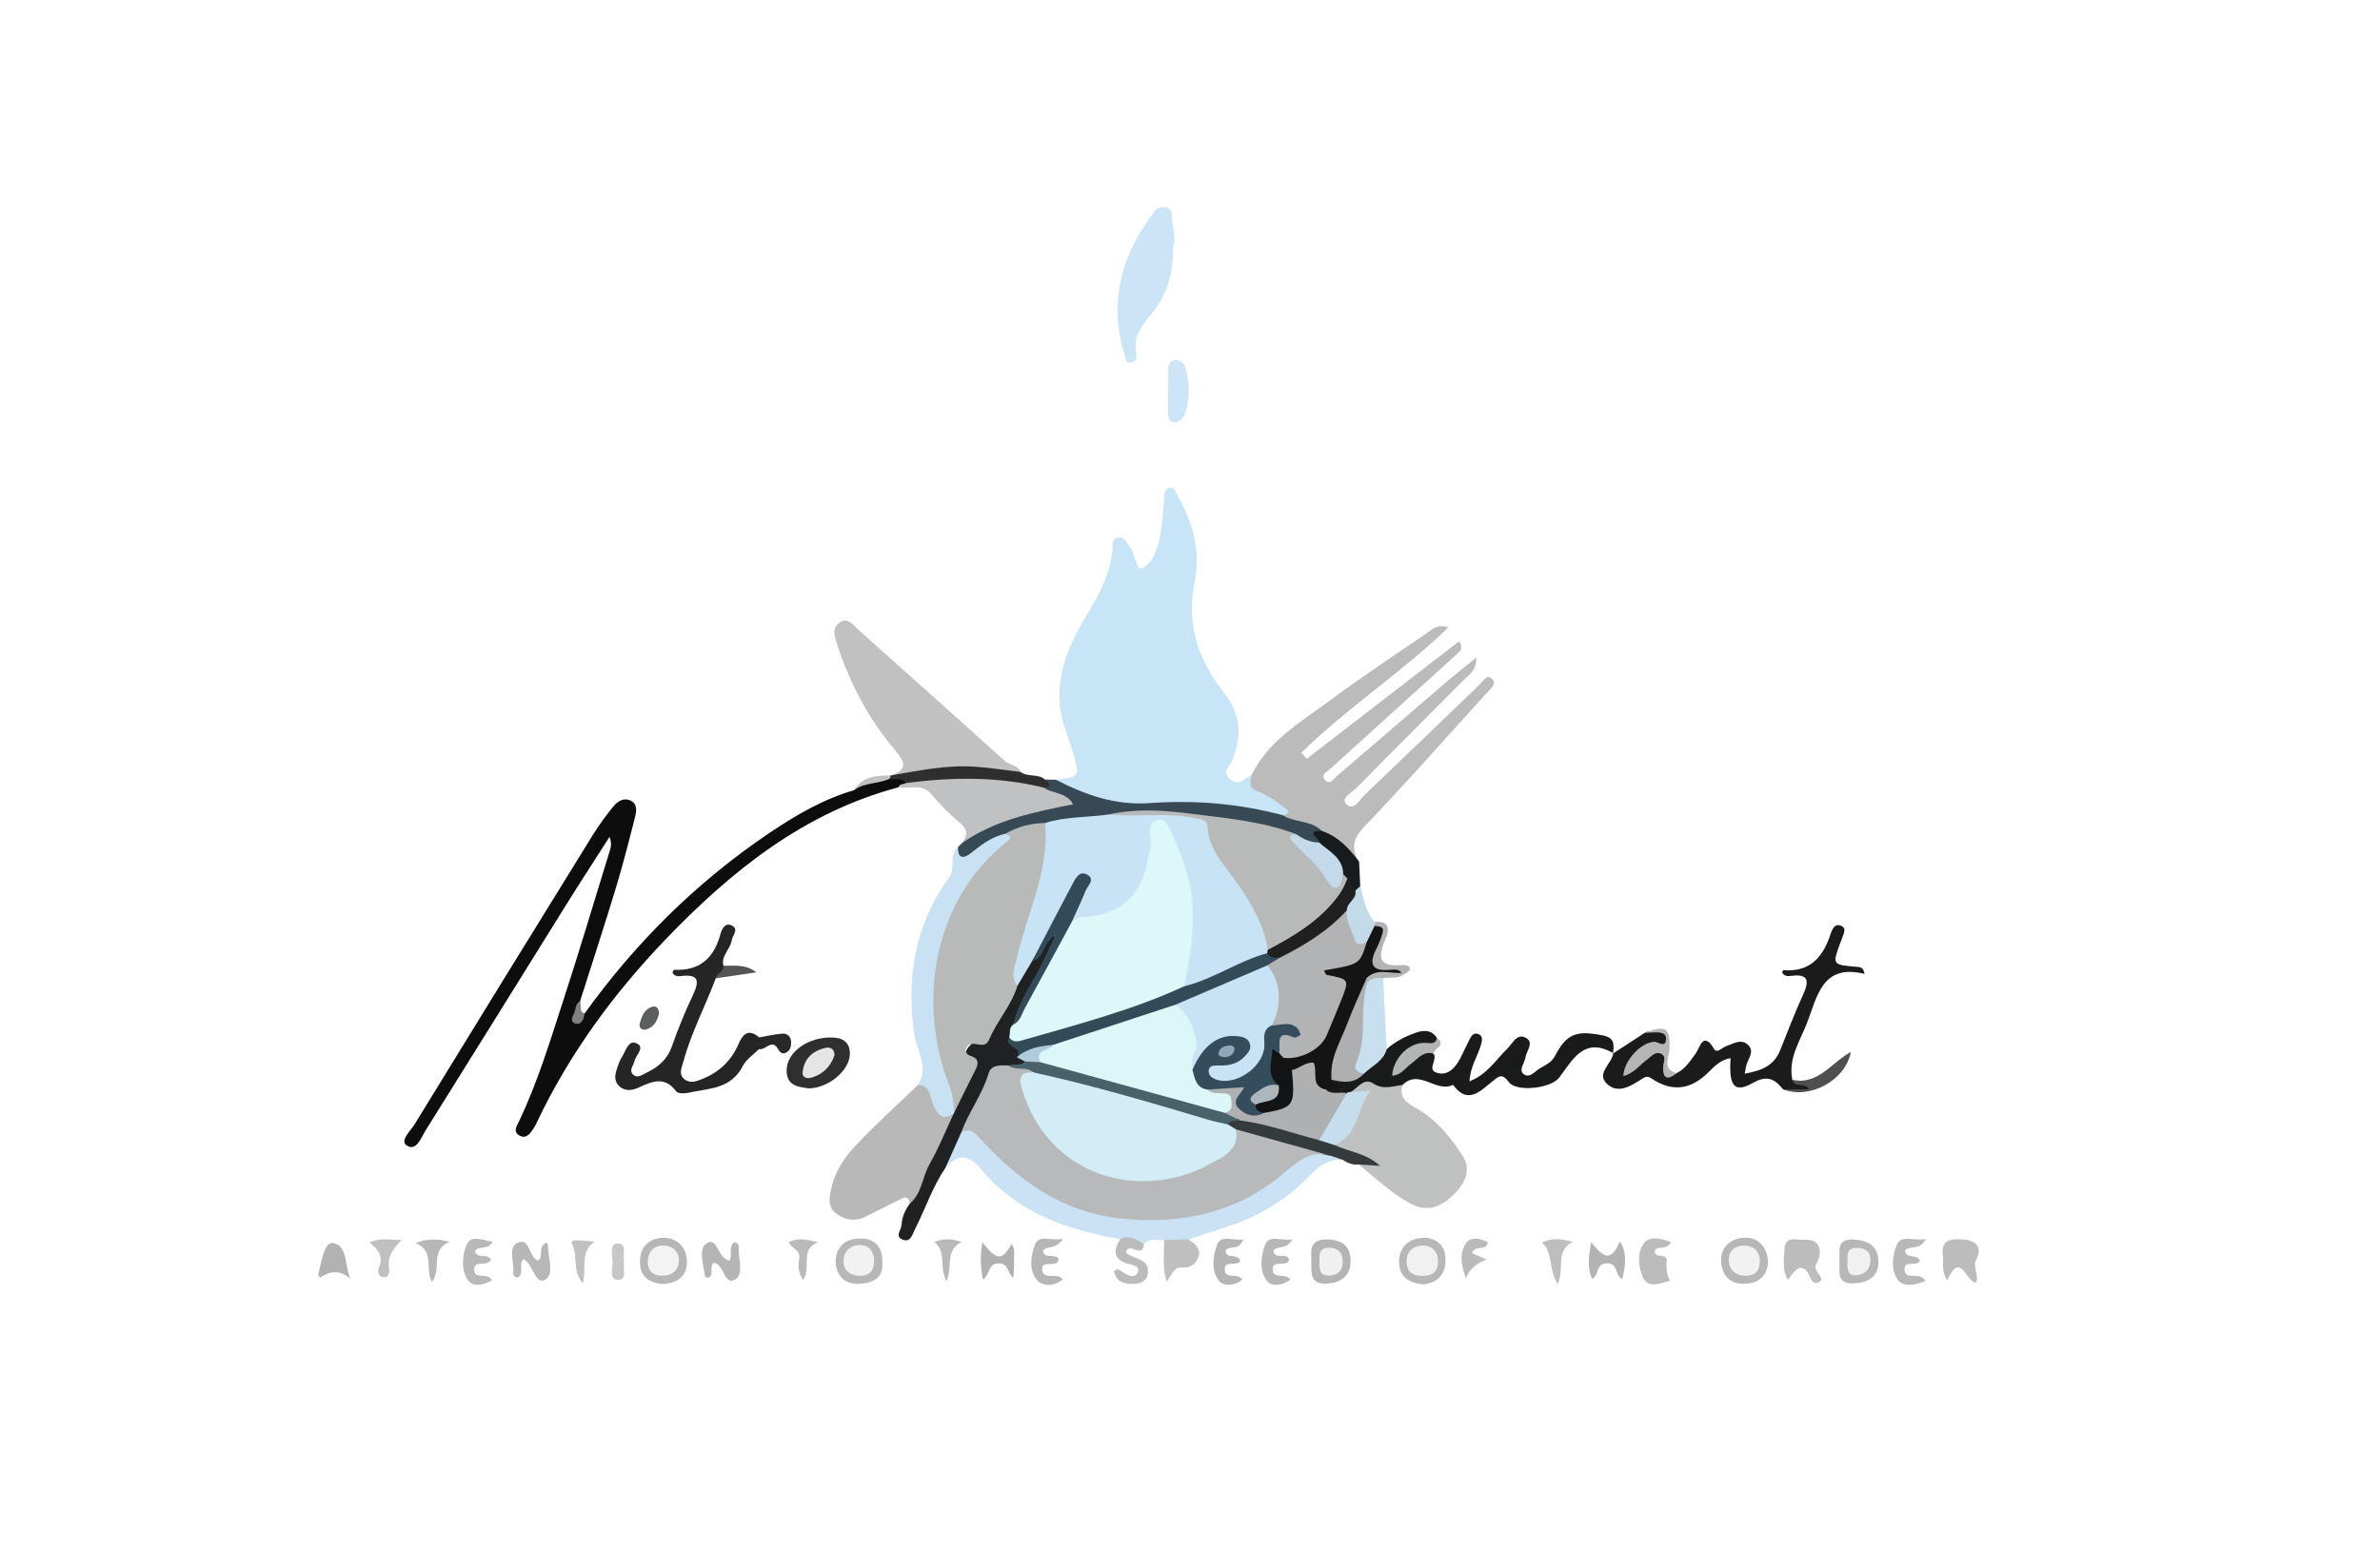 <?xml version="1.0" encoding="utf-8"?>
<!-- Generator: Adobe Illustrator 26.0.0, SVG Export Plug-In . SVG Version: 6.00 Build 0)  -->
<svg version="1.1" id="Capa_1" xmlns="http://www.w3.org/2000/svg" xmlns:xlink="http://www.w3.org/1999/xlink" x="0px" y="0px"
	 viewBox="0 0 599 391" style="enable-background:new 0 0 599 391;" xml:space="preserve">
<style type="text/css">
	.st0{fill:#C8E4F7;}
	.st1{fill:#BBBBBB;}
	.st2{fill:#0D0D0D;}
	.st3{fill:#C1C1C2;}
	.st4{fill:#BFC0C0;}
	.st5{fill:#B8B8B9;}
	.st6{fill:#CAE2F3;}
	.st7{fill:#1B1B1B;}
	.st8{fill:#191A1A;}
	.st9{fill:#C9E2F3;}
	.st10{fill:#252525;}
	.st11{fill:#CBE5F6;}
	.st12{fill:#BFC1C2;}
	.st13{fill:#1F2122;}
	.st14{fill:#364955;}
	.st15{fill:#C7DFEE;}
	.st16{fill:#2F2F30;}
	.st17{fill:#2E2E2F;}
	.st18{fill:#353A3D;}
	.st19{fill:#BCBCBC;}
	.st20{fill:#CDE5F6;}
	.st21{fill:#BEBFBF;}
	.st22{fill:#B5B6B6;}
	.st23{fill:#B6B6B6;}
	.st24{fill:#B7B7B7;}
	.st25{fill:#B5B5B5;}
	.st26{fill:#C3DAE9;}
	.st27{fill:#BABBBC;}
	.st28{fill:#B4B4B4;}
	.st29{fill:#171B1D;}
	.st30{fill:#B8B8B8;}
	.st31{fill:#B7B8B8;}
	.st32{fill:#4E4F4F;}
	.st33{fill:#B3B3B3;}
	.st34{fill:#B2B2B3;}
	.st35{fill:#B3B4B4;}
	.st36{fill:#B0B1B1;}
	.st37{fill:#BDBEBE;}
	.st38{fill:#BABABA;}
	.st39{fill:#B6B7B7;}
	.st40{fill:#B9B9B9;}
	.st41{fill:#B2B3B4;}
	.st42{fill:#C7C7C7;}
	.st43{fill:#282828;}
	.st44{fill:#5D5E5E;}
	.st45{fill:#535455;}
	.st46{fill:#7E7F7F;}
	.st47{fill:#C5DDEC;}
	.st48{fill:#B8B9BA;}
	.st49{fill:#AEB0B2;}
	.st50{fill:#141415;}
	.st51{fill:#ADAFB1;}
	.st52{fill:#B8B9B9;}
	.st53{fill:#C8E3F5;}
	.st54{fill:#DCF8F8;}
	.st55{fill:#334B58;}
	.st56{fill:#496168;}
	.st57{fill:#B0CBDB;}
	.st58{fill:#C4DAEA;}
	.st59{fill:#E5E5E5;}
	.st60{fill:#D2EDF6;}
	.st61{fill:#F3F3F3;}
	.st62{fill:#F2F2F2;}
	.st63{fill:#202020;}
	.st64{fill:#F0F0F0;}
	.st65{fill:#F0F1F1;}
	.st66{fill:#F1F1F1;}
	.st67{fill:#DCF7F7;}
	.st68{fill:#344C5B;}
	.st69{fill:#121314;}
	.st70{fill:#C7E3F5;}
	.st71{fill:#ACB6BC;}
	.st72{fill:#8DA8BA;}
</style>
<g>
	<path class="st0" d="M265.73,196.21c6.09-0.78,6.04-0.76,4.38-6.65c-1.11-3.92-2.91-7.5-3.33-11.8c-0.95-9.72,3.3-17.37,7.98-25.11
		c2.65-4.38,4.66-9.05,5.24-14.23c0.14-1.23-0.44-2.93,1.48-3.19c1.62-0.21,2.01,1.36,2.85,2.36c1.45,1.74,1.62,6.16,3.15,5.4
		c2.46-1.22,3.86-4.72,4.43-7.82c0.57-3.08,0.76-6.23,1.08-9.35c0.12-1.14-0.16-2.61,1.17-3.02c1.54-0.47,1.74,1.17,2.27,2.09
		c3.8,6.59,5.78,13.96,4.29,21.2c-2.25,10.88,0.8,19.93,7.25,28.1c4.39,5.55,4.68,11.01,2.13,17.22c-0.56,1.37-2.8,2.85-0.4,4.73
		c2.34,1.83,3.6-0.36,5.27-1.1c1.75,3.21,5.26,4.25,7.88,6.39c1.01,0.82,2.35,1.64,2.09,3.08c-0.28,1.56-1.86,1.55-3.15,1.74
		c-13.34-3.18-26.91-2.81-40.48-2.96C275.3,203.22,269.86,200.91,265.73,196.21z"/>
	<path class="st1" d="M322.89,205.15c0.97-0.35,2.14-0.75,0.62-1.8c-2.17-1.5-4.29-3.28-6.72-4.11c-2.62-0.89-2.2-2.37-1.82-4.18
		c4.2-8.64,12.29-13.29,19.56-18.67c8.26-6.11,16.84-11.77,25.31-17.59c1.03-0.71,2.02-1.76,4.69-0.93
		c-11.94,11.53-25.63,20.31-37,31.53c0.45,0.51,0.91,1.02,1.36,1.53c12.76-9.85,25.53-19.69,38.34-29.57
		c1.19,1.76,0.24,2.51-0.63,3.3c-10.58,9.59-21.15,19.19-31.75,28.76c-0.85,0.76-2.42,1.44-1.53,2.65c1.27,1.73,2.39-0.16,3.21-0.86
		c8.98-7.63,17.88-15.36,26.82-23.03c2.47-2.11,5.02-4.12,8.23-6.75c0.04,3.37-1.9,4.38-3.16,5.65c-9,9.1-18.11,18.09-27.07,27.23
		c-1.11,1.14-4.07,2.5-2.46,4.06c1.86,1.8,3.31-1.16,4.61-2.4c9.62-9.15,19.15-18.39,28.75-27.57c0.88-0.84,1.87-2.77,3.1-1.73
		c1.61,1.36-0.21,2.62-1.16,3.67c-9.47,10.46-18.85,21-28.52,31.27c-3.15,3.35-6.9,6.03-3.62,11.25c-2.4,0.82-2.93-1.51-4.06-2.58
		c-1.8-1.72-3.86-3-5.95-4.27C329.43,207.57,324.79,208.95,322.89,205.15z"/>
	<path class="st2" d="M226.18,198.09c-23.83,6.32-42.21,21.13-58.79,38.41c-13.06,13.63-24.17,28.8-32.3,45.97
		c-0.21,0.45-0.43,0.91-0.7,1.32c-0.84,1.26-1.8,2.84-3.51,2.01c-1.99-0.96-0.73-2.62-0.14-3.87c4.58-9.66,7.67-19.88,10.97-30
		c4.03-12.34,7.72-24.79,11.56-37.2c0.34-1.1,0.86-2.18,0.14-4.16c-3.82,5.97-7.42,11.49-10.91,17.09
		c-11.8,18.93-23.54,37.89-35.39,56.79c-1.13,1.8-2.29,5.35-4.73,3.79c-1.84-1.18,0.97-3.71,2-5.39
		c14.87-24.28,29.82-48.51,44.8-72.71c1.57-2.54,3.35-4.98,5.25-7.28c1.05-1.28,2.65-2.28,4.41-1.34c1.64,0.88,1.34,2.65,0.99,4.04
		c-1.51,5.97-3.02,11.94-4.81,17.82c-2.9,9.56-6.01,19.05-9.04,28.57c0.04,1.16-2.15,3.12,1.12,3.11
		c12.91-17.96,28.4-33.28,46.77-45.62c6.58-4.42,13.41-8.38,21.1-10.62c2.46-2.7,6-2.46,9.13-3.36c1.53-0.46,3.03-0.8,4.11,0.87
		C228.39,197.89,226.51,197.1,226.18,198.09z"/>
	<path class="st3" d="M224.15,195.13c4.63-1.45,3.45-3.66,1.07-6.45c-6.7-7.86-11.38-16.87-14.58-26.68
		c-0.64-1.95-1.31-4.05,0.72-5.39c2.05-1.36,3.29,0.62,4.6,1.79c12.33,11.01,24.69,22,36.95,33.1c1.24,1.12,3.27,0.92,3.94,2.73
		c-2.32,1.86-4.78,0.19-7.17,0.23c-6.58,0.1-13.16-0.23-19.68,1.08C228.09,195.92,226.07,195.65,224.15,195.13z"/>
	<path class="st4" d="M352.99,273.01c-1.2,4.05,2.5,5.14,4.6,6.51c4.57,2.99,7.84,7.06,10.61,11.47c2.11,3.36,0.56,6.69-2.12,9.39
		c-3.03,3.06-6.5,4.76-10.69,2.65c-5.04-2.54-9.06-6.53-13.42-10.02c0.3-0.4,0.77-0.56,1.14-0.84c0.88-0.67-0.25-0.39-0.3-0.42
		c-2.33-1.24-5.61-0.55-7.09-3.53c3.11-3.64,4.93-8.02,6.99-12.32c-0.97-0.4-2.31,0.15-2.97-1.08c0.75-2.92,3.28-3.42,5.5-3.14
		C347.82,272.02,350.56,271.76,352.99,273.01z"/>
	<path class="st5" d="M228.97,302.89c-0.29-2.23-1.45-1.6-2.76-0.92c-2.78,1.44-5.61,2.79-8.41,4.19c-2.69,1.34-5.36,0.79-7.47-0.89
		c-2.24-1.79-1.55-4.54-0.94-6.94c1-3.94,3.32-7.29,6.01-10.13c4.99-5.28,10.41-10.16,15.64-15.21c3.03-1.42,3.71,1.12,4.32,2.91
		c0.87,2.55,2.62,3.79,4.98,4.53c0.69,1.98-0.41,3.55-1.24,5.14c-2.3,4.42-4.37,8.94-6.37,13.5
		C232.01,300.74,231.68,303.07,228.97,302.89z"/>
	<path class="st6" d="M338.07,291.9c-3.7-0.46-6.05,1.54-8.51,4.04c-5.32,5.41-11.62,9.5-18.81,12.07
		c-3.86,1.38-7.78,2.58-11.67,3.86c-1.98,1.95-4.02,1.65-6.09,0.15c-1.74,0.16-3.68-0.67-5.1,1.04c-2.14,0.3-4.07-0.39-5.97-1.23
		c-9.85-1.8-19.33-4.43-27.55-10.59c-2.55-1.91-4.94-3.99-6.88-6.39c-3.05-3.77-5.91-5.25-9.57-0.95c-1.02-4.08,1.46-6.87,3.62-9.78
		c2.28-1.5,4.01-0.38,5.79,1.1c3.08,2.56,5.61,5.67,8.58,8.33c18.39,16.5,50.18,16.2,67.91-0.99c3.55-3.44,7.12-3.64,11.33-2.82
		C336.34,290.15,337.99,289.97,338.07,291.9z"/>
	<path class="st7" d="M448.77,274.11c-2.07-2.56-3.92-3.68-7.53-1.65c-4.75,2.66-6.15,0.93-5.69-6.2c-2.28,0.35-3.95,1.89-5.36,3.34
		c-4.55,4.64-9.33,5.33-14.7,1.67c-0.87-0.6-1.52-0.26-2.22,0.19c-2.84,1.84-6.15,3.98-8.97,1.12c-2.54-2.56,1.42-4.94,1.74-7.59
		l-0.13,0.14c2.68-1.75,5.35-3.49,8.03-5.24c1.07-0.65,2.25-0.31,3.38-0.38c1.27-0.07,2.5,0.36,2.68,1.65
		c0.23,1.67-1.09,2.23-2.54,2.31c-2.91,0.17-4.69,2.14-6.48,4.13c1.08-0.49,1.99-1.25,2.98-1.9c3.86-2.51,4.97-2.08,5.41,2.43
		c0.19,1.97,0.61,2.86,2.64,1.88c2.2-1.07,3.37-3.06,4.76-4.93c1.07-1.43,1.84-5.84,4.69-1.06c0.66,1.1,1.99-0.43,3-0.78
		c1.85-0.64,3.81-2,5.55-0.24c1.64,1.66-0.07,3.39-0.5,5.08c-0.12,0.47-0.18,0.95-0.38,2.07c4.12-0.72,7.35-1.91,8.94-5.97
		c1.82-4.64,3.64-9.28,5.7-13.81c1.54-3.39,1.6-5.43-3.01-4.81c-0.79,0.11-1.67,0.1-2.23-0.81c0.09-0.2,0.2-0.65,0.28-0.64
		c6.82,0.58,10.08-3.37,11.96-9.23c0.32-1,1-2.5,2.4-2c1.9,0.67,0.67,2.16,0.41,3.33c-0.07,0.32-0.26,0.61-0.37,0.92
		c-2.08,5.62-2.08,5.62,4.01,6.14c0.79,0.07,1.71-0.06,2.06,1.79c-10.74-2.68-11.91,5.77-14.53,12.44
		c-1.79,4.56-4.74,8.88-3.66,14.2c1.17,1.79,3.56-0.12,5.01,1.86C453.7,275.2,451.21,274.43,448.77,274.11z"/>
	<path class="st8" d="M352.99,273.01c-2.47,0.25-4.8,1.32-7.4-0.4c-2.37-1.57-3.89,1.3-5.79,2.21c-0.3,0.49-0.72,0.84-1.26,1.05
		c-1.91,0.36-3.82,0.71-4.77-1.66c1.08-1.16,2.31-0.87,3.96-0.24c-1.09-0.94-3.03,0.07-2.96-1.87c1.89-2.28,5.16-0.77,7.19-2.63
		c2.53-1.58,4.42-3.99,7.03-5.47c2.2-1.94,4.74-3.26,7.5-4.19c2.05-0.7,3.86-0.61,5.18,1.38c0.54,2.23-1.06,2.45-2.54,2.5
		c-2.96,0.09-4.59,2.06-6.64,4.12c3-1.08,4.62-5.07,8.35-2.65c0.96,1.52-1.69,3.94,0.66,4.74c2.76,0.93,4.66-1.05,5.91-3.41
		c0.86-1.61,1.59-3.28,2.42-4.91c0.46-0.91,1.05-1.86,2.26-1.37c1.2,0.48,0.94,1.57,0.68,2.55c-0.82,2.96-2.75,5.6-2.93,9.34
		c4.53-1.79,6.66-5.47,9.54-8.25c1.35-1.3,2.38-3.97,4.67-2.69c2.13,1.19,0.12,3.26-0.13,4.92c-0.21,1.42-1.77,3.12-0.48,4.16
		c1.57,1.26,2.92-0.78,4.27-1.51c1.29-0.7,2.82-1.54,3.47-2.73c2.13-3.94,3.91-6.68,9.7-5.87c4.09,0.57,5.81,0.76,5.04,5.02
		c0,0,0.13-0.14,0.13-0.14c-7.42-4.25-10.21,1.65-13.67,6.19c-2.03,2.67-10.74,3.67-12.65,1.07c-1.77-2.41-2.62-1.35-4.18-0.12
		c-3.04,2.39-6.13,5.92-9.85,0.82C361.47,275.12,357.2,268.8,352.99,273.01z"/>
	<path class="st9" d="M240.08,280.13c-2.95,2.15-4.11,0.28-5.21-2.18c-0.86-1.93-0.63-4.8-3.82-4.96c2.88-4.47-0.4-8.72-0.98-12.84
		c-2.02-14.38,0.24-27.54,8.76-39.3c1.84-2.54-0.24-5.72,2.31-7.71c2.04,1.24,3.4-0.26,4.91-1.19c2.38-1.47,4.66-3.26,7.75-2.72
		c3.03,2.15,0.3,3.37-0.9,4.51c-6.74,6.44-11.82,13.89-14.4,22.91c-3.24,11.35-2.72,22.63,0.8,33.83c0.93,2.97,2.73,5.79,1.31,9.09
		C240.44,279.75,240.26,279.94,240.08,280.13z"/>
	<path class="st10" d="M191.03,263.97c-1.39,1.41-3.24,2.59-4.09,4.27c-2.97,5.89-8.75,5.62-13.89,6.76
		c-0.91,0.2-2.45,0.17-2.86-0.38c-2.94-3.94-6.11-2.52-9.57-0.91c-1.6,0.75-3.66,0.97-5.07-0.73c-1.24-1.5-0.57-3.17-0.05-4.75
		c0.26-0.79,0.6-1.57,1.03-2.27c0.93-1.48,1.63-4.29,3.55-3.49c2.47,1.03-0.08,2.98-0.4,4.53c-0.23,1.09-1.37,2.24-0.48,3.25
		c1.14,1.3,2.48,0.15,3.6-0.38c2.94-1.38,5.18-3.35,6.32-6.63c1.53-4.39,3.31-8.72,5.31-12.92c1.7-3.58,1.34-5.28-3.05-4.72
		c-0.77,0.1-1.69,0.07-2.14-0.9c0.14-0.24,0.29-0.69,0.41-0.68c6.44,0.33,10.03-2.92,11.66-8.94c0.31-1.16,1.1-2.95,2.7-2.27
		c2.15,0.91,0.33,2.5,0.14,3.82c-0.33,2.25-2.7,3.82-2.1,6.36c1.61,2.41-1.33,2.09-1.91,3.18c-2.61,6.99-6.16,13.62-8.11,20.85
		c-0.41,1.53-1.4,3.34,0.31,4.61c1.5,1.12,3.19,0.38,4.74-0.27c4.13-1.72,7.09-4.65,8.85-8.77c1.1-2.58,2.6-3.76,5.13-1.54
		C192.72,262.03,192.52,263,191.03,263.97z"/>
	<path class="st11" d="M295.22,62.02c0.22,6.83-1.59,12.34-5.68,17.34c-2.1,2.56-4.44,5.45-3.58,9.39c0.21,0.95-0.04,2.21-1.18,2.47
		c-1.31,0.3-1.47-0.92-1.76-1.87c-4.15-13.43-0.74-25.29,7.53-36.12c0.79-1.03,1.88-1.35,3.11-1c1.22,0.34,1.31,1.4,1.31,2.4
		C295,57.26,296.13,59.87,295.22,62.02z"/>
	<path class="st12" d="M226.18,198.09c0.25-0.98,1.26-0.65,1.84-1.07c3.13-2.15,6.79-2.23,10.35-2.46
		c8.09-0.53,16.08,0.29,23.91,2.4c2.12,0.44,4.12,1.24,6.06,2.17c1.26,0.6,2.25,1.53,1.98,3.08c-0.23,1.35-1.43,1.75-2.55,2.04
		c-3.68,0.97-7.49,1.39-11.11,2.55c-3.62,1.16-7.22,2.41-10.46,4.48c-1.26,0.8-2.47,1.76-4.08,0.87c1.17-1.74,1.71-3.21-0.36-4.94
		c-2.63-2.21-5.11-4.67-7.3-7.32C232.05,196.98,228.94,198.62,226.18,198.09z"/>
	<path class="st13" d="M241.96,284.88c-1.35,3-2.69,6.01-4.04,9.01c-3.24,4.82-5.06,10.34-7.66,15.47c-0.64,1.26-1.06,3.26-2.97,2.6
		c-2.25-0.77-0.43-2.45-0.38-3.76c0.09-2.02,0.91-3.73,2.06-5.32c3.07-2.59,3.13-6.7,4.98-9.94c2.34-4.11,4.11-8.54,6.12-12.83
		c0,0,0.07-0.15,0.07-0.15c1-3.13,1.21-6.52,3.07-9.38c0.36-0.55,0.83-1.38,0.58-1.85c-2.49-4.82,0.83-6.01,4.03-8.64
		c3.51-2.89,5.15-7.98,7.29-12.29c1.35-2.29,2.25-4.85,4.15-6.8c1.6-1.28,2.21-3.27,3.41-4.83c0.49-0.63,1.01-1.47,1.96-1.16
		c1.17,0.38,1.16,1.47,1.06,2.47c-0.17,1.51-0.93,2.82-1.6,4.14c-2.68,5.3-5.69,10.43-8.02,15.9c-0.38,1-0.84,1.97-0.87,3.07
		c0.55,1.7,2.58,2.75,2.17,4.87c0.39,0.76,1.11,1.42,0.75,2.41c-0.98,1.3-2.45,1.3-3.86,1.45c-2.95-0.11-4.5,1.41-5.39,4.16
		C247.48,277.8,245.2,281.65,241.96,284.88z"/>
	<path class="st14" d="M242.12,212.14c8.29-5.82,18-7.77,27.97-9.76c-1.84-3.25-5.26-2.55-7.39-4.2c0.85-0.55,0.09-1.36,0.33-2.02
		c0.9,0.01,1.8,0.03,2.69,0.04c7.41,3.78,14.85,6.5,23.61,5.88c11.24-0.8,22.54,0.1,33.55,3.06c3.01,1.93,7.09,1.2,9.78,3.93
		c-0.91,1.01,0.36,2.84-1.34,3.56c-2.56,0.65-4.47-0.91-6.55-1.91c-13.55-3.29-27.19-5.82-41.22-5.33c-1.5,0.05-2.98,0.09-4.4,0.61
		c-5.13,0.99-10.34,1.35-15.5,2.08c-3.59,0.54-7.1,1.62-10.76,1.76c-3.31,0.71-5.87,2.71-8.45,4.76c-1.73,1.37-3.44,1.75-3.32-1.48
		C241.46,212.81,241.79,212.47,242.12,212.14z"/>
	<path class="st15" d="M349,264c-0.84,3.09-3.77,4.24-5.79,6.23c-2.28,0.69-3.44-0.74-2.98-2.51c1.75-6.84,0.22-14.15,3.11-20.8
		c1.37-1.59,2.87-2.46,4.77-0.77C348.41,252.11,348.7,258.05,349,264z"/>
	<path class="st16" d="M203.44,273.86c-2.36-0.41-5.46-0.5-5.46-4.47c0-4.65,5.36-8.5,11.51-8.33c2.7,0.07,4.46,1.26,4.41,4.17
		C213.83,269.34,208.48,273.88,203.44,273.86z"/>
	<path class="st17" d="M263.03,196.17c0.76,0.81,2.26,1.75-0.33,2.02c-11.47-2.84-23.05-2.67-34.67-1.16
		c-1.07-1.54-2.77-0.62-4.12-1.08c-0.28-0.28-0.33-0.49-0.17-0.64c0.13-0.11,0.26-0.17,0.41-0.17l0,0c7.1-1.23,14.19-2.75,21.46-2.2
		c3.76,0.28,7.49,0.86,11.24,1.3C258.68,195.62,261.26,194.59,263.03,196.17z"/>
	<path class="st18" d="M338.07,291.9c-0.98-0.34-1.95-0.68-2.93-1.02c-8.16-1.63-16.54-2.36-24.28-5.78
		c-1.01-0.52-1.85-1.19-2.13-2.36c0.46-1.69,1.87-1.82,3.25-2c6.87,0.74,13.42,2.76,19.94,4.95c1.45,0.56,3.02,0.95,3.92,2.41
		c3.75,1.77,8.11,2.09,11.47,5.26c-1.78-0.12-3.56-0.23-5.34-0.35C340.52,293.17,339.24,292.72,338.07,291.9z"/>
	<path class="st19" d="M449.96,322.05c-1.55-2.86-0.93-5.37-0.82-7.75c0.17-3.48,3.03-2.23,4.93-2.35c2.22-0.14,4.01,0.66,3.94,3.29
		c-0.03,0.94-0.4,1.97-0.9,2.79c-1.12,1.86,2.66,3.56,0.67,4.57c-2.2,1.11-2.09-2.38-3.57-3.25
		C452.93,318.58,452.19,319.02,449.96,322.05z"/>
	<path class="st19" d="M490.08,322.21c-1.54-2.49-0.87-4.36-1.1-6.12c-0.57-4.33,2.17-4.45,5.25-4.2c3.32,0.26,4.65,2.11,3.18,5
		c-1.05,2.06,0.76,3.81-0.08,5.83C494.81,322.72,493.47,314.48,490.08,322.21z"/>
	<path class="st20" d="M294.03,98.56c0-1.66-0.01-3.32,0-4.98c0-1.2,0.1-2.54,1.37-2.94c1.62-0.51,2.74,1.08,3,2.02
		c1.03,3.68,1.13,7.51-0.07,11.19c-0.38,1.15-1.47,2.58-2.88,2.41c-1.71-0.22-1.42-1.95-1.46-3.23c-0.05-1.49-0.01-2.98-0.01-4.48
		C294,98.56,294.01,98.56,294.03,98.56z"/>
	<path class="st21" d="M292.99,312.01c2.03-0.05,4.06-0.1,6.09-0.15c1.55,1.03,3.22,2.14,2.58,4.3c-0.57,1.92-2.17,2.98-4.2,2.79
		c-2.07-0.2-2.39,1.78-3.88,3.5C292.47,318.44,293.03,315.2,292.99,312.01z"/>
	<path class="st22" d="M422,270.02c-2.43,1.97-3.57,1.36-3.4-1.74c0.06-1.1,0.87-2.43-0.52-3.11c-1.49-0.73-2.41,0.63-3.45,1.39
		c-1.98,1.44-3.48,3.59-6.07,4.21c0.11-3.75,4.2-8.32,7.65-8.63c1.09-0.1,2.93,1.67,3.1-0.57c0.15-1.96-1.9-1.84-3.4-1.78
		c-0.66,0.03-1.32,0.07-1.98,0.11c5.4-2.16,6.59-1.16,6.21,4.39C420.02,266.14,418.29,269.15,422,270.02z"/>
	<path class="st23" d="M167.3,323.1c-4.07-0.17-6.31-1.91-6.24-5.81c0.07-3.89,2.74-5.87,6.1-5.82c3.16,0.05,5.6,2.27,5.73,5.75
		C173.04,321.1,170.52,322.71,167.3,323.1z"/>
	<path class="st24" d="M222.07,317.59c0.34,3.79-2.13,5.25-5.72,5.46c-3.64,0.21-5.81-1.97-6.01-5.25
		c-0.21-3.57,2.03-6.03,5.73-6.16C219.64,311.5,222.11,313.17,222.07,317.59z"/>
	<path class="st25" d="M183.64,317.21c0.76-1.56-0.31-3.47,1.1-4.6c1.21,0.14,1.27,0.93,1.22,1.52c-0.24,2.73,1.46,6.57-1.08,7.9
		c-2.61,1.36-2.54-3.68-5.16-4.31c-1.4,0.89,0.14,2.97-1.42,3.81c-0.29-0.09-0.81-0.16-0.83-0.3c-0.45-2.91-1.79-7.04,0.41-8.4
		C180.66,311.09,180.53,316.7,183.64,317.21z"/>
	<path class="st26" d="M342.34,222.98c0.85,3.16,1.37,6.46,3.64,9.05c0.32,0.39,0.46,0.83,0.39,1.34c-0.51,1.68-1.17,3.27-2.49,4.51
		c-2.05,1.33-3.33,0.37-4.25-1.48c-1.09-2.18-2.05-4.41-1.87-6.94c0.19-2.16,1.22-3.93,2.53-5.58
		C340.85,223.29,341.52,222.96,342.34,222.98z"/>
	<path class="st24" d="M445.01,317.53c-0.28,3.39-2.22,5.42-5.96,5.51c-3.97,0.1-5.8-2.49-5.89-5.9c-0.08-3.45,2.62-5.54,5.73-5.7
		C442.38,311.27,444.67,313.45,445.01,317.53z"/>
	<path class="st24" d="M137.63,312.69c0.15,0.35,0.28,0.5,0.28,0.65c-0.01,3.04,1.73,7.39-0.77,8.71c-2.44,1.29-2.95-3.91-5.36-5.25
		c-1.51,1.33,0.4,3.7-1.57,4.69c-0.97-0.17-1.11-0.93-1.04-1.53c0.29-2.52-1.47-6.15,1.22-7.3c3.01-1.28,2.6,3.54,4.99,4.55
		C137.02,316.24,135.1,313.6,137.63,312.69z"/>
	<path class="st27" d="M281.91,311.83c2.34-1.28,4.12,0.13,5.97,1.23c-0.28,3.87-3.65-0.77-4.54,2.02c1.58,1.86,6.15,1.31,5.53,5.46
		c-0.26,1.74-1.6,2.41-3.26,2.5c-2.48,0.13-4.6-0.31-5.23-3.18c0.97-0.94,1.56-0.16,2.21,0.27c1.31,0.86,3.09,1.71,3.78-0.05
		c0.63-1.61-1.39-1.75-2.64-2.13C280.14,316.83,280.18,314.57,281.91,311.83z"/>
	<path class="st28" d="M330,316c-0.13-1.84,0.1-4.35,4.35-4.13c3.68,0.19,5.57,1.92,5.56,5.43c-0.01,3.81-2.39,5.48-6.02,5.68
		C329.33,323.23,330.14,319.94,330,316z"/>
	<path class="st29" d="M342.34,222.98c-0.41,0.36-0.81,0.73-1.22,1.09c-2.03,0.56-2.01-1.41-2.87-2.3
		c-0.37-0.58-0.71-1.19-1.01-1.81c-0.85-3.25-4.35-4.75-5.25-7.96c0.29-0.96-3.95-2.97,0.68-2.92c4.13,1.38,6.9,4.4,9.39,7.76
		C342.16,218.88,342.25,220.93,342.34,222.98z"/>
	<path class="st24" d="M462.95,317.21c0-2.84-0.56-5.54,3.53-5.32c3.71,0.2,6.22,1.66,6.29,5.51c0.08,4.01-2.82,5.41-6.28,5.53
		C461.79,323.1,463.2,319.42,462.95,317.21z"/>
	<path class="st24" d="M358.24,323.16c-3.76-0.28-6.19-2.04-6.13-5.8c0.06-3.71,2.68-5.8,6.07-5.9c3.3-0.1,5.69,1.99,5.65,5.55
		C363.8,320.57,361.9,322.84,358.24,323.16z"/>
	<path class="st1" d="M420.39,322.22c-2.47,0.69-5.58,2.13-6.92-0.85c-1.15-2.57-1.49-6.22,0.29-8.58c1.45-1.91,4.35-1.14,6.77-0.26
		c-0.96,2.16-3.01,0.8-4.06,2.08c-0.2,2.24,2.66,0.64,3.02,2.29C419.28,319.56,419.65,321.58,420.39,322.22z"/>
	<path class="st30" d="M483.22,317.31c-0.96,1.51-3.98-0.28-3.89,2.07c0.11,3.12,3.94,0.35,5.25,2.95
		c-2.46,0.99-5.46,1.59-6.82-0.14c-1.96-2.49-1.52-6.35-0.33-9.04c1.16-2.61,4.32-0.77,7.28-1.39c-1.47,2.91-3.86,1.63-5.24,2.79
		C479.59,317.04,482.5,315.21,483.22,317.31z"/>
	<path class="st23" d="M267.53,311.71c-1.94,2.88-3.91,1.64-5.03,2.95c0.37,2.41,3.04,0.54,3.95,2.16
		c-0.32,2.47-4.49-0.05-4.14,2.69c0.35,2.82,3.64,0.48,5.16,2.4c-2.12,1.82-4.99,1.82-6.4,0.26c-2.21-2.45-1.65-6.22-0.6-8.99
		C261.48,310.48,264.38,312.38,267.53,311.71z"/>
	<path class="st24" d="M325.33,311.85c-1.75,2.78-3.73,1.5-4.81,2.8c0.18,2.59,3.49,0.22,3.96,2.41c-0.8,1.9-4.16-0.18-4.16,2.34
		c0,2.73,3.24,0.67,4.41,2.6c-1.97,1.53-4.71,1.83-5.95,0.21c-1.94-2.55-1.42-6.25-0.36-9.01
		C319.44,310.55,322.33,312.33,325.33,311.85z"/>
	<path class="st31" d="M123.56,316.94c-0.97,2.02-4.35-0.1-4.22,2.61c0.12,2.52,3.35,0.47,4.49,2.6c-2.08,1.24-4.81,1.77-6.04,0
		c-1.8-2.58-1.5-6.3-0.31-9.02c1.04-2.38,3.91-1.13,6.48-0.67c-1.09,2.19-3.39,0.88-4.41,2.31
		C120.01,317.02,122.64,315.15,123.56,316.94z"/>
	<path class="st25" d="M312.17,317.31c-1,1.44-3.91-0.28-3.92,2.07c-0.01,2.78,3.24,0.69,4.43,2.59c-1.94,1.64-4.78,1.75-5.94,0.26
		c-1.97-2.55-1.52-6.27-0.41-9.05c1.06-2.67,3.98-0.82,6.55-1.34c-0.94,2.95-3.31,1.44-4.42,2.76
		C308.51,317.06,311.49,315.17,312.17,317.31z"/>
	<path class="st32" d="M448.77,274.11c2.08,0,4.16,0,6.56,0c-1.2-1.9-3.71-0.22-4.23-2.41c6.48,1.45,9.75-4.33,14.73-6.99
		C464.43,271.97,455.39,276.71,448.77,274.11z"/>
	<path class="st33" d="M400.48,312.56c3.57,4.61,5.14,4.46,7.23-0.21c1.97,3.21,1.32,6.19,0.58,9.53c-2.02-1.07-0.92-4.19-4.01-3.99
		c-2.75,0.18-1.7,2.88-3.59,3.92C399.43,318.92,399.82,316.19,400.48,312.56z"/>
	<path class="st34" d="M88.18,321.8c-2.66-2.41-5.23-1.94-7.68-0.32c-0.26-0.47-0.42-0.63-0.4-0.75c0.71-3.01,1.52-8.15,3.55-7.94
		C87.59,313.19,86.69,318.45,88.18,321.8z"/>
	<path class="st35" d="M360.84,265.15c-2.57-0.81-3.91,1.21-5.59,2.44c-1.55,1.14-2.65,3-4.89,3.08c0.33-4.58,4.45-8.64,8.72-8.24
		c1.41,0.13,2.2,0.18,2.59-1.25C364.18,263.09,360.79,263.76,360.84,265.15z"/>
	<path class="st36" d="M247.38,322.01c-0.64-3.42-0.72-6.24-0.13-9.41c3.65,4.64,4.93,4.67,7.36,0.41c0.99,1.32,0.55,2.82,0.62,4.21
		c0.06,1.3-0.11,2.62-0.21,4.34c-1.54-1.25-1.06-3.66-3.65-3.65C248.58,317.92,249.34,320.5,247.38,322.01z"/>
	<path class="st37" d="M392.06,323.08c-2.47-3.64-0.98-7.75-3.97-10.44c2.63-1.18,4.81-1,7.71-0.13
		C391.26,314.87,393.88,319.13,392.06,323.08z"/>
	<path class="st38" d="M370.47,315.32c0.97,0.43,1.96,0.86,3.61,1.59c-2.55,1.05-4.26,2.41-5.13,4.74c-1.15-3.1-1.8-6.26,0.05-8.88
		c1.17-1.65,3.52-1.15,5.45-0.24C374.07,315.08,371.33,312.98,370.47,315.32z"/>
	<path class="st4" d="M92.98,312.59c2.79-1.18,4.99-0.62,8.1-0.56c-2.29,2.3-3.58,4.26-3.16,6.92c0.15,0.97,0.1,2.62-1.56,2.4
		c-1.1-0.14-1.4-1.54-1-2.41C96.61,316.25,95.17,314.41,92.98,312.59z"/>
	<path class="st39" d="M113.18,312.47c-5.13,2.11-1.89,6.79-4.46,10.13c-1.93-3.33,0.87-7.81-4.17-9.81
		C107.77,311.55,109.95,311.7,113.18,312.47z"/>
	<path class="st38" d="M202.12,322.04c-1.46-2.13-1.17-3.88-0.97-5.44c0.27-2.15-1.86-2.41-2.7-4.03c2.47-1.23,4.73-0.64,7.48,0.01
		C201.14,314.25,204.31,319.05,202.12,322.04z"/>
	<path class="st4" d="M146.69,322.93c-2.85-3.37-1.1-6.91-2.75-9.95c-0.81-1.49,3.48-0.64,5.82-0.6
		C145.86,314.85,147.71,318.84,146.69,322.93z"/>
	<path class="st40" d="M238.22,322.42c-2-3.78,0.14-7.52-3.1-9.88c2.41-0.97,4.32-0.87,6.92-0.02
		C237.77,314.56,239.86,318.56,238.22,322.42z"/>
	<path class="st41" d="M345.96,232.99c-0.01-0.32,0-0.64,0.03-0.97c3.33-0.48,3.84,1.57,2.87,3.87c-1.84,4.37-2.66,7.53,4.06,6.96
		c1.91-0.16,3.04,1.19,0.3,2.38c-0.24-0.05-0.48-0.09-0.71-0.14c-1.33-0.16-2.66-0.09-3.99-0.13c-3.56-0.11-4.72-1.9-3.75-5.27
		C345.39,237.51,346.83,235.45,345.96,232.99z"/>
	<path class="st42" d="M157.07,317.36c-0.37,1.68,0.87,4.6-1.41,4.68c-2.45,0.09-1.45-2.84-1.48-4.47
		c-0.03-1.68-0.91-4.61,1.29-4.69C157.91,312.81,156.61,315.77,157.07,317.36z"/>
	<path class="st43" d="M191.03,263.97c0.6-0.97,0.65-1.95,0.01-2.92c1.94-0.34,3.86-0.81,5.82-0.96c1.24-0.1,2.2,0.64,2.24,2.09
		c0.03,1.02-0.14,2.03-1.09,2.59c-1.06,0.62-1.62,0.18-2.25-0.9C194.24,261.3,192.63,264.4,191.03,263.97z"/>
	<path class="st44" d="M165.88,255.02c-0.48,1.83-1.29,3.62-3.51,4.06c-0.91,0.18-1.62-0.57-1.37-1.5c0.53-1.89,1.21-3.86,3.44-4.32
		C165.24,253.09,165.84,253.92,165.88,255.02z"/>
	<path class="st45" d="M180.12,246.17c0.24-1.3,2.16-1.59,1.91-3.18c2.79,0.1,5.67-0.47,8.31,1.68
		C186.94,245.17,183.53,245.67,180.12,246.17z"/>
	<path class="st3" d="M224.15,195.13c-0.02,0.29-0.11,0.56-0.24,0.81c-2.85,1.37-6.29,0.9-8.94,2.88
		C217.1,195.28,220.59,195.12,224.15,195.13z"/>
	<path class="st46" d="M147.09,255.06c-0.09,1.44-0.87,2.9-2.2,2.52c-1.79-0.52-0.53-2.08-0.21-3.18c0.26-0.89,0.26-1.95,1.3-2.45
		C146.4,252.97,145.62,254.42,147.09,255.06z"/>
	<path class="st41" d="M348.11,246.16c-1.48-0.29-2.84-0.09-3.95,1.04c-0.45-0.44-0.63-0.97-0.53-1.59c2.84-2.48,6.06-0.7,9.11-0.82
		c0.16,0.15,0.32,0.29,0.48,0.44C351.68,246.42,349.8,245.76,348.11,246.16z"/>
	<path class="st47" d="M335.84,288.1c-1.28-0.4-2.55-0.8-3.83-1.19c0.02-5.31,3.42-8.63,6.97-11.86c0.23-0.24,0.5-0.32,0.82-0.23
		c1.43-0.11,2.86-0.22,5.11-0.38C341.39,279.07,342.04,285.67,335.84,288.1z"/>
	<path class="st48" d="M311.03,284.16c8.03,2.24,16.07,4.48,24.1,6.72c-5.58-1.75-8.76,1.66-12.73,4.91
		c-11.61,9.52-25.3,12.34-40.13,10.84c-15.19-1.54-26.35-9.91-36.13-20.7c-1.41-1.56-2.5-1.9-4.2-1.05
		c1.88-5.11,5.3-9.49,6.86-14.78c0.69-2.35,3.12-2.03,5.12-1.99c1.86,1.48,4.79-1.39,6.29,1.55c-1.63,1.04-2.42,1.92-1.63,4.36
		c6.75,20.63,26.12,25,41.31,19.73C304.91,292.01,308.17,288.33,311.03,284.16z"/>
	<path class="st49" d="M338.98,275.05c-2.32,3.95-4.65,7.91-6.97,11.86c-6.61-1.73-13.07-4.07-19.88-4.99
		c-1.23-1.19-3.55,0.66-4.42-1.56c0.66-2.16,0.59-3.91-2.19-4.45c-0.97-0.19-1.88-0.73-1.66-2.05c2.46-1.84,5.42-1.19,8.16-1.57
		c1.59-0.22,2.52,0.85,1.82,2.57c-1.97,4.84,1.14,4.44,4.19,4.11c4.52-0.78,7.39-2.79,6.12-8.02c-0.19-0.8,0.14-1.63,0.62-2.34
		c5.41-3.5,6.17-3.24,8.03,2.72c0.29,0.94,0.71,1.84,0.8,2.83C335.21,275.58,337.2,274.66,338.98,275.05z"/>
	<path class="st50" d="M333.61,274.16c-3.92-0.92-1.85-4.58-3.02-6.76c-2.15-0.2-3.56,1.51-5.44,1.87
		c-1.73-0.22-2.82-0.99-2.55-2.94c0.16-0.3,0.36-0.67,0.65-0.71c8.6-1.21,10.95-7.97,13.28-14.82c0.71-2.08,1.46-3.83-1.78-4.19
		c-1.03-0.11-1.88-0.96-1.83-2.05c0.06-1.17,1.2-1.55,2.16-1.69c3.86-0.59,6.67-2.73,8.89-5.8c0.66-1.36,1.32-2.72,1.98-4.08
		c1.11,0.14,2.55,0,2,1.85c-0.38,1.27-0.84,2.53-1.45,3.7c-2.08,3.96-1.33,5.98,3.52,5.49c0.94-0.09,2.02-0.23,2.72,0.76
		c-2.94,0.29-6.16-1.29-8.76,1.3c-2.36,8.73-5.64,17.15-8.85,25.59c0.2,1.67,2.32,0.77,2.86,2.16
		C336.48,273.96,335.05,274.06,333.61,274.16z"/>
	<path class="st51" d="M335.13,271.68c-0.57-5.27,2.27-9.61,4-14.23c1.44-3.85,3.22-7.58,4.85-11.36c0.06,0.37,0.12,0.74,0.18,1.1
		c-2.17,6.59,0.14,13.8-2.85,20.3c-0.75,1.64,0.51,2.34,1.9,2.73C340.88,272.74,338.04,272.39,335.13,271.68z"/>
	<path class="st52" d="M252.91,209.86c3.14-1.83,6.52-2.74,10.15-2.77c2.51,3.85,1.56,8.01,0.57,11.92
		c-1.94,7.64-4.06,15.25-6.38,22.8c-0.63,2.05-1.27,4.09-1.19,6.27c-1.49,4.93-5.11,8.74-7.06,13.41c-0.87,2.08-2.31,1.3-3.72,1.17
		c-0.85-0.08-1.68,0.11-2.07,0.99c-0.42,0.96,0.11,1.73,0.92,1.98c2.73,0.86,2,2.4,1.07,4.19c-1.74,3.36-3.37,6.78-5.05,10.17
		c-0.1-2.32-0.37-4.58-1.23-6.8c-8.2-21.05-4.1-46.75,14.61-61.51C255,210.51,253.89,210.2,252.91,209.86z"/>
	<path class="st53" d="M256.05,248.07c-1.84-2.32-0.67-4.58-0.12-7.02c2.55-11.28,8.23-21.92,7.12-33.96
		c5.19-1.67,10.65-1.36,15.96-2.15c7.75-0.75,15.48-0.69,23.2,0.52c1.82,0.29,2.69,1.12,3.01,2.71c0.98,4.9,4.07,8.62,6.8,12.58
		c3.75,5.45,7.63,10.9,7.96,17.9c-0.1,0.54-0.32,1.03-0.62,1.48c-5.53,3.52-11.79,5.51-17.67,8.32c-1.2,0.57-2.53,0.64-3.76-0.1
		c-1.7-2.01-0.54-4.03-0.13-6.12c2.23-11.29,1.2-22.15-4.5-32.35c-0.24-0.43-0.64-0.75-1.71-0.93
		c-2.41,11.95-4.19,24.91-21.39,23.29c-2.28-3.85,2.03-6.2,2.17-10.89c-4.72,7.45-8.41,14.17-12.64,20.54
		C258.51,243.95,257.28,246.01,256.05,248.07z"/>
	<path class="st54" d="M269.78,231.91c0.73-0.38,1.44-1.07,2.18-1.1c9.67-0.4,15.25-4.99,16.89-14.4c0.35-2.03,1.13-4.07,0.58-6.35
		c-0.28-1.19,0.09-3.26,1.75-3.72c1.74-0.48,2.85,1.28,3.36,2.43c2.59,5.87,5.09,11.74,5.55,18.37c0.49,7.18-0.6,14.09-2.03,21.03
		c-0.14,2.09-1.85,2.6-3.36,3.16c-11.15,4.14-22.4,7.97-33.94,10.84c-2.2,0.55-5,1.92-6.79-1.15c0.4-1.03-0.14-2.34,0.96-3.16
		c3.91-7.53,8.18-14.87,11.54-22.68C267.1,233.73,267.76,232.07,269.78,231.91z"/>
	<path class="st55" d="M253.97,261.02c0.8,1.17,1.92,1.15,3.1,0.81c13.85-4,27.83-7.58,40.98-13.66c7.34-1.79,13.58-6.35,20.86-8.31
		c1.27-0.1,2.45,0.06,3.28,1.19c-0.06,1.89-1.79,2.16-2.92,3.03c-7.62,3.69-15.44,6.93-23.36,9.92
		c-10.23,3.19-20.27,6.95-30.54,10.04c-3.26,0.15-6.19,1.89-9.46,2.01C257.72,263.41,252.46,263.53,253.97,261.02z"/>
	<path class="st56" d="M308.1,279.97c1.34,0.65,2.68,1.3,4.02,1.95c-1.08,0.2-2.34-0.18-3.09,1.02c-1.45,1.43-3.06,0.81-4.64,0.34
		c-13.48-3.95-26.93-7.96-40.6-11.22c-1.45-0.34-2.9-0.77-3.7-2.22c-1.76-1.61-4.34-0.29-6.15-1.73c1.26-0.62,2.92,0.29,4-1.02
		c1.04-1.28,2.45-1.25,3.89-1.1c13.73,3.73,27.52,7.21,41.17,11.25C304.87,277.8,306.93,278.06,308.1,279.97z"/>
	<path class="st55" d="M269.78,231.91c-3.92,7.23-7.82,14.47-11.79,21.68c-0.84,1.53-1.2,3.45-3.05,4.27
		c1.5-6.32,5.58-11.42,8.17-17.23c0.65-1.46,1.36-2.89,2.48-5.29c-3.28,2.03-2.71,5.9-5.84,6.54c3.37-6.46,6.72-12.92,10.14-19.36
		c0.76-1.43,1.73-3.47,3.64-2.49c2.3,1.18,0.18,2.84-0.34,4.18C272.16,226.82,270.92,229.35,269.78,231.91z"/>
	<path class="st57" d="M261.86,267.28c-1.31-0.06-2.61-0.13-3.92-0.19c-0.67-0.35-1.35-0.7-2.02-1.05c2.6-2.3,5.79-2.84,9.09-3.11
		C265.24,265.3,262.37,265.43,261.86,267.28z"/>
	<path class="st52" d="M319.06,239.04c-0.98-6.81-4.53-12.42-8.42-17.84c-2.87-4.01-6.42-7.65-6.71-12.98
		c-0.11-2.11-1.63-1.99-3.14-2.33c-7.21-1.61-14.54-0.19-21.78-0.96c6.68-1.45,13.43-1.11,20.09-0.26
		c9.1,1.16,18.33,1.91,27.04,5.19c-0.11,0.52-1.11,0.89-0.85,1.04c3.51,2.01,6.07,5.01,8.42,8.15c1.35,1.8,2.5,2.44,4.34,0.93
		c0.35,0.36,0.7,0.72,1.05,1.08c0.5,0.78,0.28,1.58,0.05,2.36C337.47,229.11,325.36,238.52,319.06,239.04z"/>
	<path class="st58" d="M338.06,219.97c-0.44,1.34-0.33,3.36-2.09,3.39c-0.85,0.01-1.91-1.58-2.54-2.65
		c-1.97-3.3-5.02-5.58-7.55-8.34c-0.87-0.95-2.3-1.94,0.27-2.51c1.76,1.22,3.64,2.14,5.85,2.14
		C334.53,214.26,338.01,215.8,338.06,219.97z"/>
	<path class="st59" d="M210.04,265.48c-0.94,2.82-2.87,4.9-5.98,5.72c-1.03,0.27-2.19-0.09-2.06-1.37c0.33-3.33,2.39-5.33,5.55-6.11
		C208.69,263.43,209.91,263.59,210.04,265.48z"/>
	<path class="st60" d="M260.09,269.84c14.91,3.26,29.53,7.61,44.15,11.96c1.57,0.47,3.2,0.76,4.8,1.13c0.67,0.41,1.33,0.81,2,1.22
		c1.14,5.44-3.87,7.27-6.7,8.82c-16.97,9.3-40.71,3.58-47.27-19.44C256.23,270.6,257.38,269.68,260.09,269.84z"/>
	<path class="st61" d="M170.88,317.42c-0.28,2.31-1.68,3.59-4.23,3.58c-2.42-0.01-3.65-1.26-3.6-3.67c0.06-2.64,1.8-4.03,4.11-3.92
		C169.12,313.49,170.92,314.67,170.88,317.42z"/>
	<path class="st62" d="M220,317.06c0,2.99-1.35,4.01-3.75,3.95c-2.34-0.06-3.88-1.3-3.94-3.53c-0.06-2.43,1.55-4.14,3.96-4.19
		C218.85,313.23,219.92,315.11,220,317.06z"/>
	<path class="st41" d="M318.92,242.92c1.03-0.63,2.05-1.26,3.08-1.89c0.82-2.53,3.3-3.15,5.21-4.28c4.05-2.38,7.31-5.95,11.76-7.71
		c-0.3,2.7,1.17,4.92,1.95,7.33c0.69,2.11,1.92,0.97,3.04,0.69c-1.68,5.57-1.68,5.57-10.73,7.11c0.24,0.43,0.39,1.08,0.67,1.13
		c5.74,1.12,5.76,1.11,3.6,6.5c-1.17,2.92-2.39,5.82-3.6,8.72c-1.47,3.54-6.74,6.25-10.93,5.64c-0.84,0.12-1.34-0.35-1.72-1.01
		c-0.45-4.37-0.45-4.37,2.91-5.87c-1.33-0.63-2.98,0.15-4.16-1.01C321.01,253.07,320.04,247.99,318.92,242.92z"/>
	<path class="st63" d="M338.98,229.05c-4.78,5.24-10.71,8.85-16.97,11.98c-1.14-0.1-2.39,0.1-3.09-1.18
		c0.06-0.27,0.11-0.54,0.14-0.82c6.42-3.39,12.61-7.04,17.23-12.91c1.26-1.6,2.18-3.23,2.82-5.09c0.67,1.01,1.34,2.02,2.02,3.03
		C341.6,226.24,338.92,227.06,338.98,229.05z"/>
	<path class="st62" d="M439.1,321.01c-2.53-0.16-3.97-1.59-3.99-4.06c-0.01-2.44,1.92-3.57,3.94-3.52c2.31,0.05,3.96,1.44,3.85,4.14
		C442.8,320,441.53,321.12,439.1,321.01z"/>
	<path class="st64" d="M332.06,317.26c-0.02-1.76,0.07-3.41,2.54-3.3c2.24,0.1,3.34,1.22,3.34,3.43c0,2.15-0.98,3.44-3.23,3.57
		C331.86,321.13,332.11,319.09,332.06,317.26z"/>
	<path class="st65" d="M464.97,317.7c0.05-1.75-0.37-3.81,2.48-3.71c1.86,0.07,3.21,0.77,3.3,2.8c0.09,2.27-1.01,3.77-3.31,4.07
		C464.99,321.19,464.94,319.43,464.97,317.7z"/>
	<path class="st66" d="M361.92,317.31c0.09,2.8-1.52,3.75-4.03,3.74c-2.29-0.01-3.77-0.93-3.87-3.42c-0.11-2.67,1.58-4.1,3.83-4.21
		C360.14,313.3,361.86,314.65,361.92,317.31z"/>
	<path class="st67" d="M261.86,267.28c-1.58-3.36,2.33-2.73,3.15-4.35c10.24-3.36,20.47-6.72,30.71-10.08
		c4.05,0.44,7.93,6.97,6.72,11.48c-0.34,1.26-1.09,2.41-1,3.78c-0.25,2.46,1.65,4.05,2.49,6.07c0.91,0.92,2.09,0.87,3.25,0.92
		c1.13,0.05,2.51-0.15,2.7,1.47c0.17,1.46,0.42,3.11-1.77,3.41C292.69,275.74,277.27,271.51,261.86,267.28z"/>
	<path class="st68" d="M303.93,274.17c-2.9-0.4-3.23-2.77-3.81-4.96c1.48-6.6,5.25-9.92,10.73-9.45c2.07,0.18,4.16,0.57,4.64,2.97
		c0.44,2.21-0.93,3.76-2.61,5.01c-1.6,1.2-3.65,1.28-6.2,2.11c6.5,0.3,9.65-2.19,10.2-7.36c0.22-2.05-0.18-4.57,3.13-4.45
		c2.21,0.02,4.57-1.2,6.53,0.7c0.42,0.41,0.56,1.11,0.83,1.67c-0.55,0.24-1.26,0.82-1.64,0.66c-4.95-2.18-3.41,1.76-3.76,3.92
		c-1.93,2.67-0.63,5.23,0.25,7.8c-1.25,2.22-5.24,1.26-5.44,4.68c0.26,0.94,1.02,1.64,1.26,2.59c-2.4,1.33-4.67,0.46-6.27-1.15
		c-1.96-1.96,0.53-3.5,1.34-5.34C309.97,273.78,306.95,273.97,303.93,274.17z"/>
	<path class="st69" d="M321.83,273.11c-3.27-2.42-1.69-5.85-1.62-8.86c0.02-0.7,1.05,0.68,1.76,0.74c0.34,0.39,0.68,0.79,1.02,1.18
		c-0.03,1.55,1.66,1.91,2.16,3.1c0.82,9.01,0.56,9.41-7.11,10.79c-1.09-0.3-2.11-0.68-2.03-2.1
		C317.59,275.91,320.49,275.43,321.83,273.11z"/>
	<path class="st70" d="M320.01,258.04c-2.14,0.97-1.87,2.87-1.79,4.68c0.24,5.27-6.74,10.53-11.87,8.99
		c-1.25-0.37-2.23-1.02-2.14-2.33c0.09-1.28,1.33-1.3,2.31-1.27c2.58,0.09,4.98-0.33,6.8-2.34c0.88-0.97,1.86-2.02,1.09-3.51
		c-0.6-1.17-1.74-1.39-2.93-1.53c-4.86-0.55-8.77,2.35-11.36,8.48c-0.2-1.5-0.14-2.89,0.56-4.34c1.51-3.15-1.53-10.31-4.95-12.02
		c7.73-3.31,15.47-6.62,23.2-9.92C322.33,246.48,322.83,253.43,320.01,258.04z"/>
	<path class="st71" d="M321.83,273.11c0.59,4.65-3.57,3.6-5.81,4.85c-2.32-1.29-1.03-2.26,0.3-3.18
		C317.97,273.62,319.64,272.49,321.83,273.11z"/>
	<path class="st72" d="M308.12,266.04c-0.74-0.16-1.62-0.23-1.45-1.06c0.31-1.53,1.64-1.85,2.96-1.92c0.75-0.04,1.25,0.57,1.03,1.27
		C310.27,265.57,309.22,265.99,308.12,266.04z"/>
</g>
</svg>
